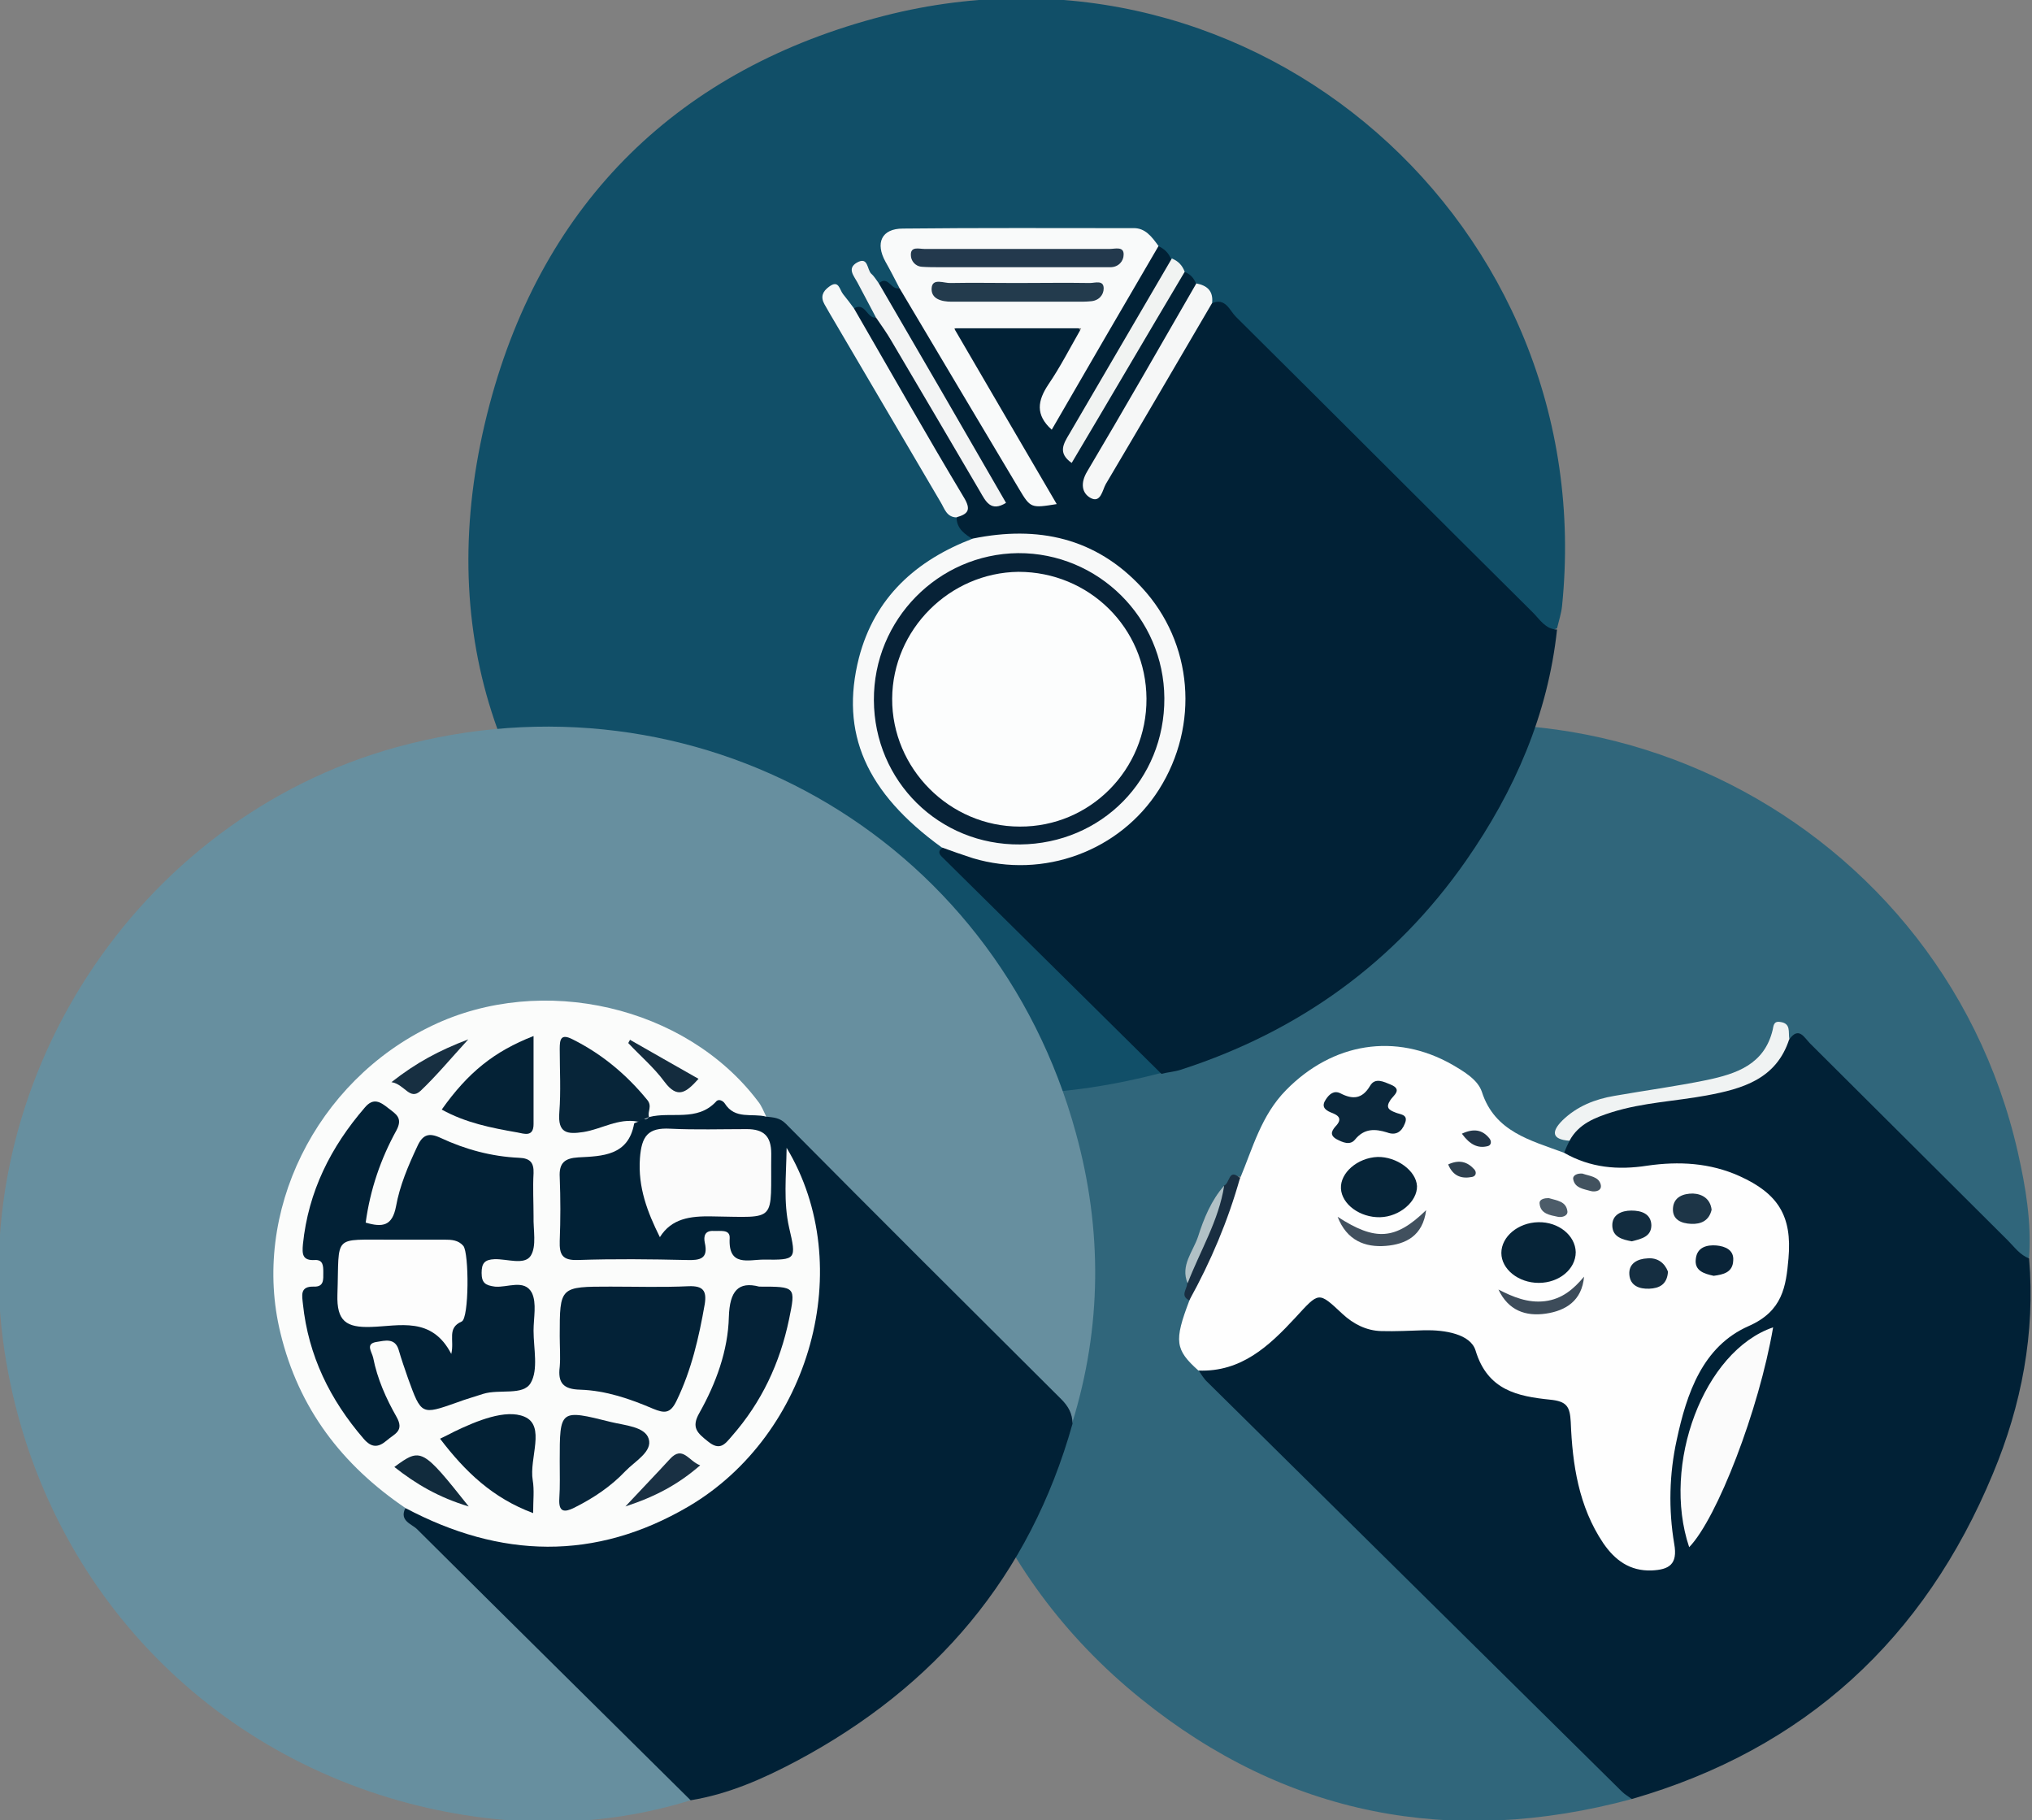 <?xml version="1.0" encoding="utf-8"?>
<!-- Generator: Adobe Illustrator 21.0.2, SVG Export Plug-In . SVG Version: 6.00 Build 0)  -->
<svg version="1.1" id="Layer_1" xmlns="http://www.w3.org/2000/svg" xmlns:xlink="http://www.w3.org/1999/xlink" x="0px" y="0px"
	 viewBox="0 0 489 438" style="enable-background:new 0 0 489 438;" xml:space="preserve">
<rect x="0" y="0" width="489" height="438" fill="#808080" stroke="none"/>
<style type="text/css">
	.st0{fill:#30667B;}
	.st1{fill:#012136;}
	.st2{fill:#FEFEFE;}
	.st3{fill:#F0F3F3;}
	.st4{fill:#192E41;}
	.st5{fill:#B1C1C6;}
	.st6{fill:#FBFBFB;}
	.st7{fill:#062438;}
	.st8{fill:#0B273B;}
	.st9{fill:#41505E;}
	.st10{fill:#3D4C5A;}
	.st11{fill:#152E41;}
	.st12{fill:#122C3F;}
	.st13{fill:#1D3547;}
	.st14{fill:#0A2438;}
	.st15{fill:#4C5C69;}
	.st16{fill:#42525F;}
	.st17{fill:#2E404F;}
	.st18{fill:#233749;}
	.st19{fill:#114F68;}
	.st20{fill:#F9FAFA;}
	.st21{fill:#F8F9F9;}
	.st22{fill:#F6F8F8;}
	.st23{fill:#F6F7F7;}
	.st24{fill:#F3F4F4;}
	.st25{fill:#F1F3F2;}
	.st26{fill:#23394D;}
	.st27{fill:#233B4D;}
	.st28{fill:#072237;}
	.st29{fill:#FCFDFD;}
	.st30{fill:#678F9F;}
	.st31{fill:#FBFCFB;}
	.st32{fill:#072539;}
	.st33{fill:#022136;}
	.st34{fill:#032237;}
	.st35{fill:#042237;}
	.st36{fill:#07253A;}
	.st37{fill:#032135;}
	.st38{fill:#042236;}
	.st39{fill:#112B3D;}
	.st40{fill:#193043;}
	.st41{fill:#172F41;}
	.st42{fill:#142C3E;}
	.st43{fill:#FDFDFD;}
</style>
<g>
	<path class="st0" d="M392.7,432.9c-43.4,11.7-83.3,4-118.1-24.1c-75-60.4-62.5-176.3,23.1-220.2c75.7-38.9,169,5.2,187.9,88.7
		c1.9,8.4,3.3,16.8,2.7,25.4c-3.6,1-5-2.1-6.8-4c-15.6-15.4-31.1-30.9-46.5-46.5c-1.5-1.5-2.7-2.5-4.9-2.1c-1.1-0.8-2.2-1.2-2.9,0.4
		c-3,7.1-9.4,9.2-16,10.7c-7.3,1.7-14.9,2.4-22.2,4c-3.4,0.7-6.7,1.8-9.6,3.8c-2.2,1.5-3,3.2-1.3,5.6c0.1,1.4-0.5,2.3-1.6,3
		c-7.9-0.3-14.7-3.2-18.8-10.1c-9.5-16.2-30.7-19.4-44.4-6.5c-5.1,4.8-9.4,10.2-11.3,17.1c-0.5,1.9-1,4-2.9,5.2
		c-3.1-1.1-2.3,2.5-3.9,3.2c-3.8,7-7.8,13.8-8.7,22c0,1.6-0.1,3.2,0.2,4.9c-1.7,5.6-2.8,11,2.5,15.4c15.2,15.6,30.5,31.2,46.5,46.1
		c18.3,17.1,35.6,35.4,53.4,53.1C390.7,429.4,392.4,430.7,392.7,432.9z"/>
	<path class="st1" d="M376.4,277.4c0.4-1,0.8-1.9,1.3-2.9c0.2-4.9,4.2-6,7.7-7.5c7.6-3.2,15.8-3.5,23.8-4.8
		c7.9-1.2,15.1-3.5,19.4-10.9c0.4-0.7,1.2-1,2-1.2c2.3-3.2,3.6-0.4,5,1c15.9,15.8,31.7,31.6,47.6,47.4c1.6,1.6,2.9,3.5,5.1,4.3
		c1.5,18-1.8,35.3-8.7,51.8c-16.5,39.8-45.3,66.3-86.9,78.3c-0.8-0.6-1.7-1.1-2.4-1.8c-33.2-32.8-66.5-65.7-99.7-98.5
		c-0.9-0.8-1.5-1.9-2.2-2.9c10.2-2.8,18.1-8.9,24.8-16.8c2.8-3.3,6.5-3.4,9.5,0.1c3.9,4.4,8.8,5.6,14.3,5.4
		c4.9-0.2,9.8-0.1,14.4,2.1c2,1,4.4,1.9,5.1,4.1c2.4,7.1,8.2,9.5,14.7,10.3c6.1,0.7,8.2,3.6,8.5,9.5c0.3,6.9,1.7,13.8,4.4,20.3
		c1.9,4.6,4.6,8.8,9.6,10.6c5,1.8,7.3,0,7.1-5.3c-0.5-11.3-0.6-22.5,3.8-33.2c3.3-8.1,7.5-15.8,15.8-19.5c8-3.5,7.9-10.2,8.3-16.8
		c0.4-6.8-3-11.8-8.8-15c-6.5-3.5-13.6-4.1-20.8-3.5c-6.1,0.5-12.2,1.3-18.2-1C379.2,280.3,377,279.8,376.4,277.4z"/>
	<path class="st2" d="M376.4,277.4c6.3,3.6,12.9,4.2,20,3.1c7.6-1.1,15.1-0.7,22.2,2.5c9.3,4.2,12.7,9.6,11.8,19.8
		c-0.6,6.8-1.4,12.7-9.6,16.3c-11.1,4.9-14.9,16.2-17.3,27.4c-1.8,8.2-2,16.7-0.6,25c0.9,5-1.3,6.2-5.4,6.4
		c-5.3,0.2-8.9-2.5-11.7-6.6c-5.9-8.8-7.4-18.9-7.8-29.1c-0.2-3.7-0.9-5-5-5.4c-7.7-0.8-15-2.2-17.9-11.8c-1.2-4-7.4-5-12.3-4.9
		c-3.5,0.1-6.9,0.3-10.4,0.2c-3.6-0.1-6.7-1.7-9.3-4.1c-5.9-5.5-5.6-5.4-11.4,0.9c-6.3,6.8-13,13.1-23.3,12.7
		c-5.6-5-5.9-7.1-2.2-16.8c3-10.2,6.8-20.1,12.2-29.4c3.1-7.4,5.1-15.2,11.1-21.3c11.2-11.4,26.3-13.9,40-6.1
		c2.9,1.7,6.1,3.6,7.1,6.5C359.7,272.4,368.4,274.4,376.4,277.4z"/>
	<path class="st3" d="M430.6,250c-3.1,9.7-11.3,12-19.9,13.6c-7.6,1.4-15.3,1.7-22.7,4c-4.1,1.3-8.1,2.8-10.3,6.9
		c-4.3-0.3-4.4-2.2-1.7-4.9c3.5-3.4,7.8-5.1,12.5-5.9c7.4-1.3,14.9-2.3,22.2-3.8c7.1-1.5,13.9-3.7,15.9-12.1
		c0.2-0.9,0.2-2.1,1.7-1.9C431.1,246.2,430.3,248.4,430.6,250z"/>
	<path class="st4" d="M298.4,283.5c-2.9,10.3-7,20-12.2,29.4c-2.3-1.1-0.5-2.7-0.5-4.1c0.4-5.5,3.5-10.1,5.4-15.1
		c1.1-2.8,2.3-5.6,3.4-8.4C296,284.9,295.6,280.9,298.4,283.5z"/>
	<path class="st5" d="M294.6,285.3c-1.3,8.4-5.8,15.7-8.8,23.5c-1.8-4.3,1.3-7.6,2.5-11.2C289.7,293.2,291.5,288.8,294.6,285.3z"/>
	<path class="st6" d="M426.7,319.4c-3.4,19.9-13.5,46-20.2,52.9C399.8,352.4,410,325.1,426.7,319.4z"/>
	<path class="st7" d="M370.3,308.7c-4.9,0-9-3.3-9-7.2c0-3.9,4-7.3,8.9-7.4c4.9-0.1,8.9,3.2,9,7.2
		C379.2,305.4,375.2,308.7,370.3,308.7z"/>
	<path class="st7" d="M332.1,292.9c-4.8,0.1-9.2-3.1-9.4-6.9c-0.2-3.8,4-7.4,8.8-7.6c4.6-0.1,9.3,3.3,9.5,7
		C341.1,289.1,336.8,292.8,332.1,292.9z"/>
	<path class="st8" d="M333.8,272.5c-2.9-0.9-5.5-1-7.7,1.7c-1.2,1.5-3,0.7-4.5-0.1c-1.9-1.1-0.9-2.3,0.1-3.4c1.5-1.8-0.1-2.5-1.4-3
		c-1.7-0.7-2.3-1.6-1.2-3.2c0.8-1.2,1.9-2.2,3.5-1.4c2.9,1.5,5.2,1.4,7.1-1.8c1.2-2.1,3.3-1,5-0.3c2.9,1.2,0.6,2.6-0.1,3.7
		c-1.2,1.8-0.4,2.4,1.2,3c1.1,0.5,3.2,0.4,2.3,2.6C337.3,272.4,335.9,273.3,333.8,272.5z"/>
	<path class="st9" d="M343.2,291.2c-0.8,6.2-4.9,8.2-9.7,8.6c-5,0.4-9.4-1.3-11.6-7C331,298.7,335.8,298.4,343.2,291.2z"/>
	<path class="st10" d="M381.2,307.2c-0.5,5.8-4.4,8.2-9.2,8.9c-4.8,0.7-9-0.7-11.4-5.8c3.5,1.8,7.1,3.3,11.2,2.8
		C375.9,312.6,378.7,310.2,381.2,307.2z"/>
	<path class="st11" d="M401.4,306c-0.2,3.1-2.1,4-4.5,4.1c-2.4,0.1-4.6-0.7-4.8-3.4c-0.2-2.7,2-3.8,4.4-3.9
		C398.9,302.6,400.6,303.9,401.4,306z"/>
	<path class="st12" d="M392.7,298.7c-2.2-0.4-4.6-1-4.7-3.7c-0.1-2.7,2.2-3.7,4.6-3.7c2.3,0,4.7,0.7,4.8,3.5
		C397.4,297.6,395,298.1,392.7,298.7z"/>
	<path class="st13" d="M411.9,291.1c-0.6,2.6-2.5,3.5-4.9,3.4c-2.4-0.1-4.6-1-4.4-3.8c0.2-2.7,2.5-3.5,4.8-3.5
		C409.7,287.3,411.6,288.5,411.9,291.1z"/>
	<path class="st14" d="M412.4,307c-2.3-0.5-4.7-1.2-4.3-4.1c0.3-2.8,2.7-3.4,5-3.2c2.1,0.2,4.2,1.1,4,3.6
		C417,306.2,414.7,306.7,412.4,307z"/>
	<path class="st15" d="M372.7,288.3c1.9,0.6,4.2,0.7,4.5,3.2c0.1,1.1-1.3,1.5-2.3,1.3c-1.9-0.4-4.2-0.7-4.4-3.2
		C370.4,288.5,371.8,288.3,372.7,288.3z"/>
	<path class="st16" d="M380.8,282.4c1.7,0.6,3.9,0.7,4.4,2.6c0.4,1.5-1.2,1.9-2.4,1.6c-1.7-0.5-3.8-0.7-4.2-2.8
		C378.4,282.8,379.6,282.3,380.8,282.4z"/>
	<path class="st17" d="M348.5,280.2c2.6-1.2,4.6-0.7,6.3,1.2c0.6,0.7,0.4,1.6-0.5,1.8C351.8,283.7,349.7,283.1,348.5,280.2z"/>
	<path class="st18" d="M351.8,272.8c2.8-1.3,4.9-1,6.6,1.1c0.6,0.7,0.5,1.7-0.4,1.9C355.6,276.4,353.7,275.4,351.8,272.8z"/>
</g>
<g>
	<path class="st19" d="M279.4,258.2c-45.9,12-87.5,2.7-122.4-29c-39.2-35.5-52.7-80.7-39.2-131.8c13-49,45.8-81,95-93.6
		c89.2-22.8,172.5,50.4,163.1,142.1c-0.2,1.8-0.8,3.6-1.2,5.3c-3.9,1.7-5.5-1.8-7.4-3.7c-23.1-23-46.1-46-69.1-69
		c-2-2-3.9-4.2-6.6-5.3c-1.5-1.4-2.1-3.6-4-4.6c-1-0.8-2-1.7-2.9-2.6c-1.3-1.4-2.7-2.7-4.1-4c-1.1-1-2.2-2-3.3-2.9
		c-2.8-2.4-6.1-3.1-9.6-3.1c-15.2,0-30.4,0-45.6,0c-1,0-2,0-3,0.2c-4.9,0.8-5.7,2.5-3.6,7.1c0.7,1.5,1.6,2.8,1.8,4.5
		c-1.6,3.8-3.9,0.7-5.9,0.6c-1.6-0.6-2.2-2.3-3.8-3.3c-0.3,4.3,4.9,6.7,3.5,11.1c-2.8,1.7-4-2.1-6.3-1.9c-1.4-0.6-2.1-2.4-5.5-3.1
		c11.2,18.2,20.2,36.1,31.6,52.6c1.3,2,3.3,3.5,3.5,6c-0.9,2.4-3.3,2.8-5.3,3.7c-25.7,12.3-29.6,47.2-7.2,64.8
		c1.7,1.4,3.8,2.4,5,4.4c0.5,2.4,2.4,3.7,4,5.2c14.8,14.8,29.6,29.6,44.4,44.4C276.8,254.2,278.9,255.6,279.4,258.2z"/>
	<path class="st1" d="M205.5,74.2c2.8-1.6,3.1,2.6,5.4,2.2c3.1,0.1,3.8,2.8,5,4.8c6.4,10.9,12.9,21.7,19.2,32.7
		c1,1.8,1.9,3.6,3.8,4.8c-3.4-6.7-7.3-13.1-11.1-19.6c-4.8-8.3-9.8-16.5-14.5-24.8c-1.1-1.8-3-3.6-1.8-6.1c2.2-2.1,3,1.8,4.9,1.1
		c3.2,0.8,4.2,3.7,5.6,6.1c7.4,12.2,14.6,24.5,21.7,36.9c1.7,2.9,2.7,6.5,7.1,7.9c0.1-2.6-1.5-4.2-2.5-6
		c-5.5-10-11.8-19.6-17.2-29.6c-2.8-5.2-2-6.7,3.6-7c6.7-0.3,13.5-0.3,20.2,0c5.5,0.3,6.5,2.2,3.9,7.1c-1.5,2.9-3.4,5.6-5,8.4
		c-1,1.9-2.6,3.8-0.8,6.7c5.7-8.5,10.2-17.4,15.4-25.8c3.2-5.1,4.8-11.3,10.3-14.8c1.4,0.6,2.5,1.6,3.1,3.1c1.1,2.5-0.8,4.3-1.8,6.1
		c-6.3,10.9-12.6,21.9-19.1,32.7c-1.2,2.1-2.6,4.1-2.9,6.7c7.4-11.7,14.1-23.8,21.3-35.7c1.5-2.5,2.2-5.8,5.7-6.7
		c1.4,0.5,2.3,1.5,2.8,2.8c1.5,2.8-0.8,4.6-1.9,6.6c-6.6,11.4-13.2,22.9-20,34.3c-1.4,2.3-3.4,4.5-2.9,8.6
		c4.4-5.1,6.6-10.5,9.5-15.4c4.8-8,9.4-16.2,14.2-24.2c1.2-2,2.1-4.5,4.9-5.1c3.3-1.5,4.3,1.7,5.8,3.2
		c23.9,23.7,47.6,47.5,71.5,71.2c1.7,1.7,3,4,5.8,4.1c-2.2,20.5-10.2,38.8-21.9,55.6c-17.1,24.5-40.2,41.1-68.6,50.3
		c-1.5,0.5-3.2,0.6-4.7,1c-17.6-17.4-35.3-34.9-52.9-52.3c-0.7-0.7-0.8-1.4,0.1-2c3-1.5,5.5,0.5,8.2,1.2c16.2,4,32.6-1.5,41.3-14.1
		c9.7-14,10.2-31,0.8-44.1c-9-12.6-21.4-18.4-37-16.5c-2,0.2-4.1,0.7-5.8-0.8c-1.9-1.2-3.8-2.4-4-5c1.4-2.8-0.1-5-1.5-7.4
		c-7.1-12.1-14.3-24.2-21.3-36.4C206.2,78.8,204,77,205.5,74.2z"/>
	<path class="st20" d="M278.8,59.2c-8.6,14.7-17.2,29.5-25.7,44.2c-4-3.6-3.4-7-0.8-10.9c2.8-4.1,5.1-8.6,7.9-13.5
		c-10.5,0-20,0-30.6,0c8.4,14.4,16.5,28.3,24.7,42.3c-6.2,1-6.3,1-9.1-3.7c-9.6-16.1-19.2-32.2-28.7-48.2c-1.1-2.1-2.2-4.3-3.4-6.4
		c-2.5-4.5-1-8,4.2-8c18.5-0.2,36.9-0.1,55.4-0.1C275.6,54.8,277.2,57,278.8,59.2z"/>
	<path class="st21" d="M234.1,129.6c15.7-3.2,29.6-0.2,40.7,11.8c12.3,13.3,13.9,33.1,4.1,48.6c-9.4,14.8-27.8,21.6-44.8,16.5
		c-2.5-0.8-5-1.7-7.5-2.6c-18.2-13.2-24.5-27.5-19.9-45.6C210.5,143.7,220.5,134.8,234.1,129.6z"/>
	<path class="st22" d="M205.5,74.2c8.8,15.2,17.4,30.4,26.4,45.4c1.9,3.1,1.1,4.1-1.8,4.9c-2.3-0.1-2.8-2.1-3.7-3.6
		c-8.9-15.2-17.9-30.4-26.8-45.6c-0.4-0.7-0.8-1.4-1.2-2.1c-1-1.8-0.4-3.1,1.1-4.2c2.4-1.8,2.5,0.7,3.4,1.8
		C203.8,71.9,204.7,73.1,205.5,74.2z"/>
	<path class="st23" d="M291.7,72.9c-8.5,14.5-17,29.1-25.6,43.6c-0.8,1.4-1.2,4.7-3.7,3.3c-2.1-1.2-2.4-3.6-0.8-6.3
		c8.9-15,17.6-30.2,26.3-45.3C290.5,68.7,292,70,291.7,72.9z"/>
	<path class="st24" d="M211.5,68.2c10.2,17.5,20.4,35.1,30.6,52.8c-3.7,2.3-4.9-0.4-6.3-2.8c-7.1-12.1-14.2-24.2-21.3-36.2
		c-1.1-1.9-2.4-3.7-3.7-5.6c-1.5-2.8-3-5.7-4.5-8.5c-0.8-1.5-2.5-3.3-0.1-4.7c2.8-1.6,2.4,1.7,3.5,2.7
		C210.4,66.5,210.9,67.4,211.5,68.2z"/>
	<path class="st25" d="M285.1,65.4c-9.1,15.3-18.1,30.7-27.2,46c-3.4-2.4-2-4.6-0.5-7.1c8.2-14,16.4-28.1,24.6-42.1
		C283.5,62.8,284.5,63.8,285.1,65.4z"/>
	<path class="st26" d="M245.1,59.9c7.3,0,14.7,0,22,0c1.2,0,3.4-0.7,3.3,1.4c0,1.5-1.2,3-3.2,3c-1.6,0-3.3,0-4.9,0
		c-12,0-24.1,0-36.1,0c-1.4,0-2.9,0-4.3-0.1c-1.7-0.1-2.7-1.5-2.7-2.8c-0.1-2.2,2-1.5,3.2-1.5C230,59.9,237.6,59.9,245.1,59.9z"/>
	<path class="st27" d="M244.6,68.1c5.9,0,11.8-0.1,17.7,0c1.2,0,3.3-0.8,3.3,1.3c0,1.6-1.2,3-3.2,3.1c-1,0.1-2,0.1-3,0.1
		c-10.1,0-20.3,0-30.4,0c-2.5,0-5-0.7-4.8-3.3c0.2-2.5,3-1.1,4.6-1.2C234.1,68,239.3,68.1,244.6,68.1z"/>
	<path class="st28" d="M210.3,168.5c-0.1-19.4,15.5-35.2,34.7-35.4c19.3-0.1,35.1,15.6,35.2,34.9c0.1,19.6-15.1,35-34.7,35.2
		C226,203.4,210.4,188,210.3,168.5z"/>
	<path class="st29" d="M275.9,168.1c0.1,17.1-13.6,30.9-30.5,30.8c-16.9,0-30.8-14-30.7-30.8c0.1-16.6,13.8-30.3,30.4-30.5
		C262.1,137.6,275.8,151.1,275.9,168.1z"/>
</g>
<g>
	<path class="st30" d="M166.2,433.2c-21.6,6.7-43.5,6.6-65.2,1.4C47.9,421.7,9.3,379.2,1.1,325.2c-9.8-64.4,31.6-128.1,94.3-145.4
		c71.7-19.7,143.9,21,163.5,92.8c6.4,23.2,6.3,46.7-0.9,69.9c-11.7-13.9-25.3-25.9-37.9-38.9c-10.9-11.3-22.4-22-33.1-33.5
		c-1.4-1.5-3.3,0.9-4-1.3c-24.4-31.9-68.6-35.9-96.6-7.7c-27.7,27.9-25.3,71.9,6.3,96.3c1.8,1.4,3.8,2.4,4.9,4.5
		c0.5,2.1,2,3.5,3.5,4.9c20.9,20.5,41,41.8,62.5,61.8C165,429.8,166.2,431.1,166.2,433.2z"/>
	<path class="st1" d="M184.4,268.7c1.7,0.2,3.2,0.2,4.7,1.7c22,22.2,44.1,44.2,66.3,66.3c1.7,1.7,2.7,3.5,2.7,5.9
		c-10.3,36.7-33,63.3-66.3,81.1c-8.1,4.3-16.4,8-25.6,9.5c-21.9-21.7-43.9-43.4-65.8-65.2c-1.3-1.3-4.3-2-2.9-5
		c2.6-1.3,4.8,0.3,6.9,1.3c40.4,18.8,89.1-7.7,91-56.7c0.3-8.7-1.2-17.5-4.8-25.1c0.4,5,0.4,10.5,1.2,16c0.5,3.6-1.3,5.9-5.1,6.1
		c-5.5,0.4-11.2,1.1-14.5-7.3c-1.5,8.1-6.6,7.4-11.3,7.4c-7.1,0-14.3,0-21.4,0c-4.8,0-7.2-2.2-7.1-7c0-4.5-0.1-9,0-13.5
		c0.1-4.3,2.1-7.2,6.5-7.3c6.1-0.1,10.4-2.9,13.5-7.8c0.6-0.4,1.2-0.7,1.8-0.9c5.6-1.8,11.5-1.7,17.1-3.8
		C175.7,263.1,180.1,267.1,184.4,268.7z"/>
	<path class="st31" d="M184.4,268.7c-3.4-0.9-7.5,0.8-10-3.2c-0.4-0.6-1.5-1.2-2.1-0.4c-4.6,4.9-10.8,2.3-16.1,3.7
		c-0.7,0.7-1.5,0.8-1.7-0.3c-1.7-8.3-8.7-11.4-14.7-15.4c-2.3-1.6-3.8-0.9-3.9,2.1c-0.1,3.7,0,7.3-0.1,11c-0.1,4,2.2,4.9,5.6,4.2
		c2.8-0.5,5.5-1.6,8.3-2c1.3-0.2,3.7-1.8,3.9,1.5c-0.4,0.2-1,0.3-1,0.5c-1.4,7.7-7.6,7.8-13.4,8.1c-3.3,0.2-4.7,1.3-4.5,4.8
		c0.2,5.1,0.2,10.2,0,15.3c-0.1,3.3,0.6,4.7,4.3,4.6c8.8-0.3,17.5-0.2,26.3,0c3.2,0.1,5.2-0.3,4.3-4.2c-0.3-1.5,0-2.9,2.1-2.8
		c1.5,0.1,4-0.5,3.9,1.7c-0.4,7,4.5,5.2,8.2,5.2c7.8,0.1,7.9,0,6.1-7.7c-1.4-6.2-0.7-12.3-0.6-19.2c17.1,28.4,5.8,69-23.6,86.3
		c-22.5,13.2-45.3,12.5-68.1,0.4c-15.2-10.3-25.7-23.9-30.1-42.1c-7.1-28.9,8.4-60.6,36.5-74c26.5-12.7,61.1-4.7,78.4,18.2
		C183.3,266.1,183.8,267.5,184.4,268.7z"/>
	<path class="st6" d="M158.8,297.7c-3-6-5.3-12-4.8-19c0.4-5.3,1.9-7.4,7.3-7.1c6.1,0.3,12.3,0.1,18.4,0.1c4,0,5.9,1.6,5.9,5.9
		c-0.2,16.8,1.8,15.3-14.3,15.1C166.1,292.6,161.6,293.2,158.8,297.7z"/>
	<path class="st32" d="M153.5,269.9c-4.7-0.9-8.7,1.8-13.1,2.5c-3.9,0.6-6.2,0.3-5.8-4.7c0.4-5.1,0.1-10.2,0.1-15.3
		c0-2.2,0.2-3.8,3.1-2.3c7,3.5,12.9,8.4,17.9,14.5c1.4,1.6,0,2.9,0.5,4.2C155.3,269.2,154.4,269.6,153.5,269.9z"/>
	<path class="st33" d="M88,294.2c4.1,1.2,6.4,0.8,7.3-3.9c0.9-5,2.9-9.7,5.1-14.4c1.3-2.9,2.8-3.4,5.6-2.1c6,2.8,12.3,4.5,18.9,4.8
		c2.6,0.1,3.6,1.1,3.5,3.7c-0.2,3.5,0,6.9,0,10.4c-0.1,3.2,0.8,7.2-0.7,9.5c-1.5,2.3-5.7,0.7-8.7,0.8c-2.4,0.1-3.1,1-3.1,3.3
		c0,2.4,0.9,3,3.2,3.3c3,0.3,7.1-1.9,8.9,1.5c1.2,2.5,0.4,6,0.4,9.1c0,4.3,1.2,9.4-0.7,12.6c-1.8,3.1-7.5,1.4-11.4,2.6
		c-2.1,0.7-4.3,1.3-6.4,2.1c-8.5,3-8.5,3-11.7-5.8c-0.8-2.3-1.6-4.6-2.3-7c-0.9-2.8-3.3-2.1-5.2-1.8c-2.9,0.4-1.2,2.4-0.9,3.8
		c1,5.1,3.1,9.8,5.6,14.2c2,3.5-0.5,4.1-2.3,5.7c-2.1,1.8-3.7,1.8-5.6-0.4c-8.1-9.4-13.3-20-14.6-32.4c-0.2-2-0.8-4.3,2.6-4.2
		c2.5,0.1,2.3-1.7,2.3-3.4c0-1.5,0-3.1-2-3c-3.1,0.2-3.1-1.5-2.9-3.8c1.3-12.7,6.7-23.4,14.9-32.9c2.1-2.5,3.8-1.3,5.7,0.2
		c1.8,1.4,3.5,2.3,1.9,5.3C91.6,278.9,89.1,286.2,88,294.2z"/>
	<path class="st34" d="M134.7,321.5c0-11.9,0-11.9,12.2-11.9c6.3,0,12.6,0.2,18.9-0.1c3.4-0.1,4.3,1.1,3.8,4.3
		c-1.4,8-3.2,15.9-6.8,23.3c-1.5,3.1-2.9,3-5.6,1.9c-5.6-2.4-11.4-4.4-17.6-4.6c-4-0.1-5.4-1.6-4.9-5.5
		C134.9,326.5,134.7,324,134.7,321.5z"/>
	<path class="st35" d="M182.7,309.6c8.8,0,8.8,0,7.2,7.8c-2.2,10.6-6.6,20-13.8,28.2c-1.7,2-2.9,3.6-5.8,1.2c-2.5-2-4-3.3-2-6.8
		c4-7.1,6.9-15,7.1-23.1C175.6,310.6,177.7,308.3,182.7,309.6z"/>
	<path class="st36" d="M134.7,351.6c0-12.5,0-12.5,12.4-9.4c3.3,0.8,8.1,1.1,9,4c1,3.1-3.3,5.4-5.6,7.8c-3.5,3.7-7.7,6.5-12.3,8.8
		c-2.4,1.2-3.8,1.1-3.6-2.2C134.8,357.6,134.7,354.6,134.7,351.6z"/>
	<path class="st37" d="M105.9,346.2c1.6-0.8,2.5-1.2,3.4-1.7c5.4-2.6,12.4-5.5,16.9-3.6c5.2,2.2,1.1,10,2,15.3
		c0.4,2.4,0.1,4.8,0.1,7.9C118.6,360.5,112,354.2,105.9,346.2z"/>
	<path class="st38" d="M106.3,267c6.3-8.9,12.6-14,22.1-17.7c0,7.3,0,14.2,0,21.2c0,3.2-2.3,2.3-3.9,2
		C118.2,271.4,112.1,270.2,106.3,267z"/>
	<path class="st39" d="M94.9,353c6.4-4.7,6.7-4.6,17.9,9.5C105.5,360.3,100.1,357.1,94.9,353z"/>
	<path class="st40" d="M168.5,352.6c-5.3,4.6-10.7,7.5-18,9.9c4.2-4.5,7.5-7.9,10.7-11.4C164.3,347.7,165.7,351.6,168.5,352.6z"/>
	<path class="st41" d="M94.2,260.4c6-4.7,11.4-7.6,18.5-10.3c-4.3,4.7-7.7,8.8-11.5,12.4C98.6,264.9,97.4,260.9,94.2,260.4z"/>
	<path class="st42" d="M151.6,250.2c5.4,3.1,10.7,6.1,16.5,9.4c-2.9,3.2-5,5-8.2,0.7c-2.5-3.4-5.8-6.2-8.7-9.3
		C151.3,250.7,151.5,250.5,151.6,250.2z"/>
	<path class="st43" d="M108.6,325.8c-4.7-9.1-12.5-6.7-19.3-6.5c-6,0.2-8.3-1.4-8.1-7.8c0.5-14.7-1.4-13.1,13-13.2
		c4.3,0,8.5,0,12.8,0c1.7,0,3.3,0.1,4.5,1.5c1.4,1.7,1.4,17.5-0.4,18.2C107.5,319.6,109.4,322.4,108.6,325.8z"/>
</g>
</svg>
